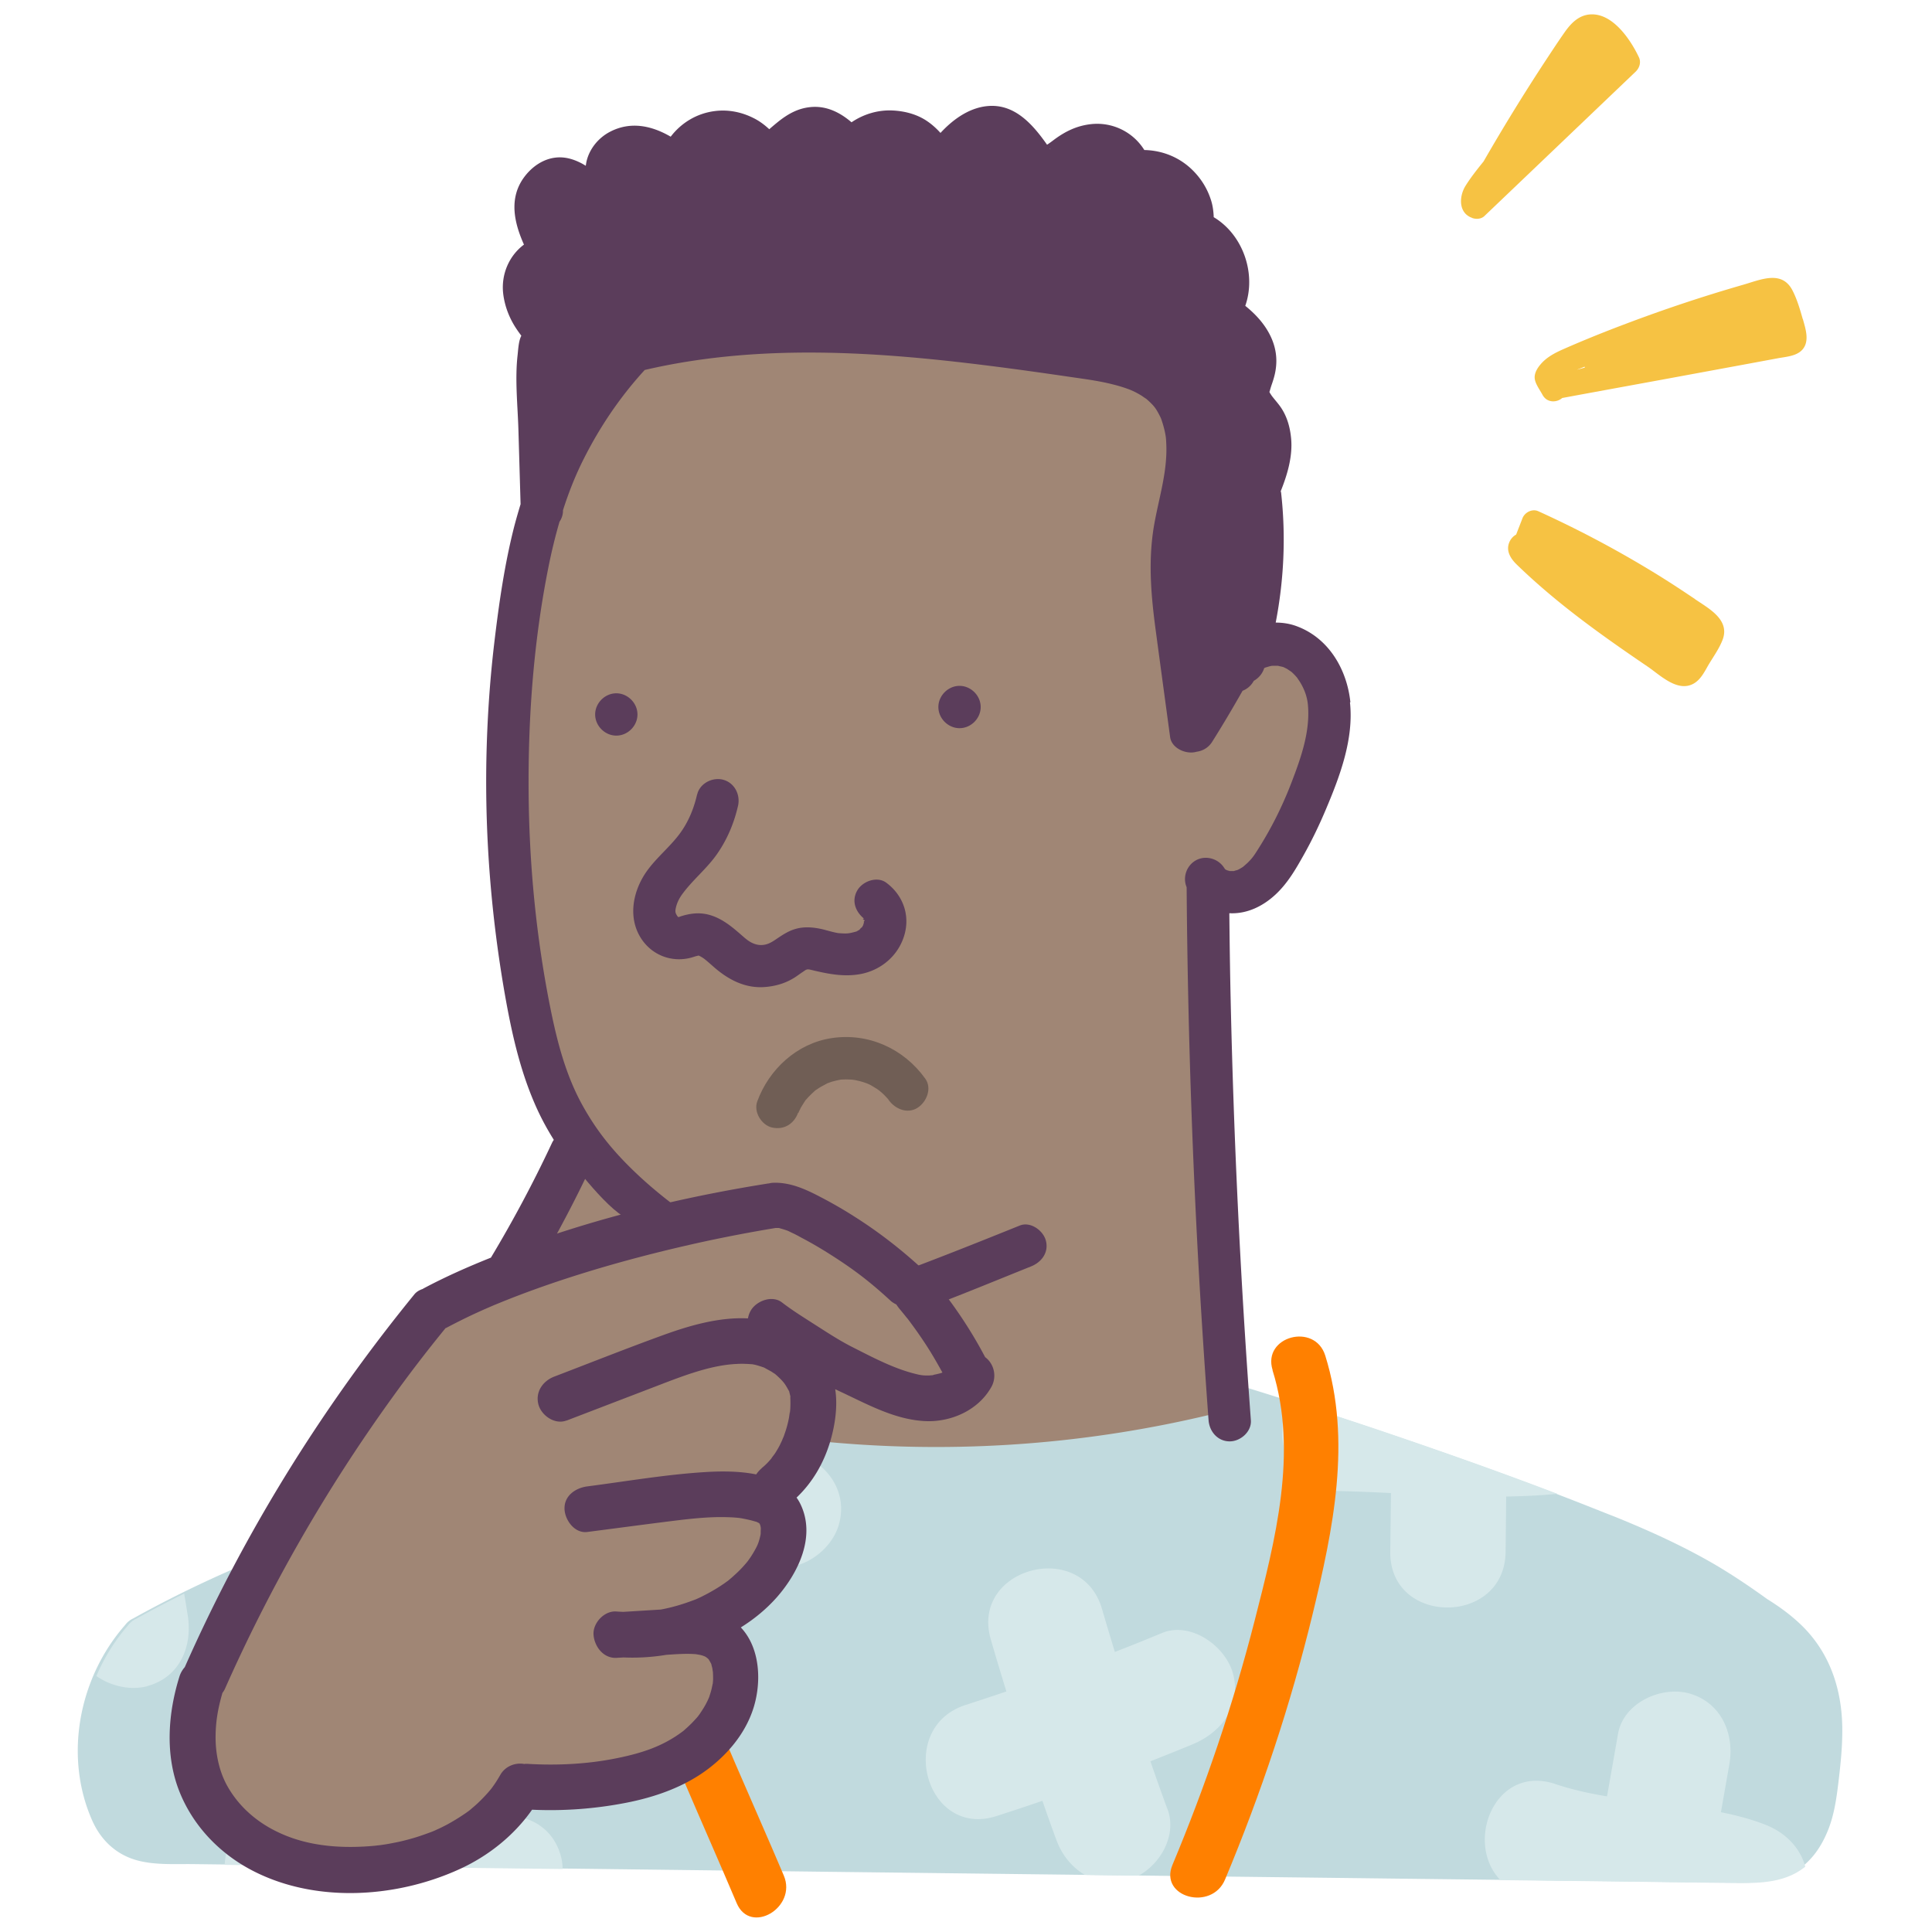 <svg id="Illustration" xmlns="http://www.w3.org/2000/svg" viewBox="0 0 200 200"><defs><style>.cls-2{fill:#f6c243}.cls-3{fill:#ff8000}.cls-4{fill:#a08675}.cls-6{fill:#d6e8ea}.cls-8{fill:#5b3d5b}</style></defs><g id="Layer_3-2"><path class="cls-4" d="m71.01 149.22.38-19.26s-9.18-8.4-11.24-11.76c-2.06-3.36-5.55-13.58-6.24-18.98-.68-5.4-2.22-28.22-1.36-30.58.86-2.36 5.66-21.89 6.96-24.05 1.3-2.16 5.07-7.21 5.59-7.77.52-.56 24.05-2.83 33-1.72 8.94 1.12 18.83 3.07 21.64 4.56 2.8 1.49 3.28 3.48 3.2 6.06-.08 2.58-1.01 5.47-1.33 9.22-.32 3.76.87 14.81 1.05 16.16.18 1.34.6 5.12.97 4.51.37-.6 3.9-7.8 6.12-8.38 2.22-.58 4.98-.26 5.97 1.14s2.9 5.23 1.23 9.9-3.72 12.77-5.45 13.05c-1.73.28-2.88 1.46-4.35.95-1.48-.52-2.24-1.36-2.24-1.36s1.11 34.17 1.14 34.61 1.32 21.42 1.32 21.42-14.98 4.97-19.94 5.03c-6.46.09-29.23-1.45-29.23-1.45l-7.16-1.33Z"/><path d="M186.35 168.11c-1.06-1-2.21-1.83-3.42-2.58-1.8-1.3-3.64-2.54-5.56-3.66-3.17-1.83-6.52-3.36-9.91-4.74-.64-.26-1.28-.5-1.92-.76-.04-.02-.08-.04-.13-.06-.01 0-.03 0-.05-.01-7.35-2.93-14.82-5.59-22.3-8.12-4.74-1.6-9.49-3.14-14.28-4.62-1.13-.35-2.39.41-2.7 1.53-.11.4-.09.79.01 1.16a121.878 121.878 0 0 1-42.89 2.77c-4.29-.48-8.55-1.23-12.76-2.17-.84-.19-1.71.09-2.25.7-14.97 4.29-29.94 8.68-44.23 14.96-3.47 1.52-6.86 3.19-10.17 5.03-.18.08-.35.19-.51.33-.04.03-.08.07-.12.11l-.04.04c-.04.04-.08.09-.12.14-.03.04-.06.07-.09.11-4.74 5.43-6.32 13.53-3.36 20.2.84 1.89 2.28 3.34 4.27 4 1.92.63 4.09.48 6.09.5l13.26.16c17.86.21 35.72.43 53.58.65 17.8.21 35.6.43 53.4.64 8.9.11 17.8.21 26.7.32 4.4.05 8.8.13 13.2.16 2.01.01 4.15-.13 5.9-1.23 1.58-1 2.6-2.5 3.29-4.22.63-1.57.87-3.26 1.07-4.92.23-1.9.43-3.82.4-5.74-.06-4.06-1.36-7.84-4.35-10.67Z" style="fill:#c1dade"/></g><g id="Layer_7"><path d="M186.65 168.16c-1.06-1-2.21-1.83-3.42-2.58-1.8-1.3-3.64-2.54-5.56-3.66-3.17-1.83-6.52-3.36-9.91-4.74-.64-.26-1.28-.5-1.92-.76-.04-.02-.08-.04-.13-.06-.01 0-.03 0-.05-.01-1.46-.58-2.94-1.15-4.42-1.72-1.75.17-3.52.25-5.3.28l-.06 5.72c-.08 7.69-12.02 7.69-11.94 0l.07-6.08c-1.85-.09-3.69-.17-5.5-.21-5.3-.11-6.94-5.84-4.93-9.31-1.5-.48-2.99-.96-4.49-1.42-1.13-.35-2.39.41-2.7 1.53-.11.4-.09.79.01 1.16a121.878 121.878 0 0 1-42.89 2.77c-1.43-.16-2.86-.36-4.29-.58-.08.18-.17.35-.25.52 1.24.48 2.48.97 3.72 1.43 3.04 1.13 5.09 4 4.17 7.35-.8 2.92-4.32 5.3-7.35 4.17-1.87-.7-3.73-1.41-5.59-2.16-.33.75-.67 1.5-1 2.24-.11.25-.89 2.05-.63 1.44-1.26 2.98-3.9 5.12-7.35 4.17-2.82-.77-5.42-4.37-4.17-7.35.72-1.72 1.46-3.43 2.22-5.14-1.62-.73-3.24-1.46-4.84-2.22-.83-.39-1.48-1.01-1.95-1.75-10.83 3.25-21.56 6.81-31.93 11.36-1.75.77-3.48 1.57-5.19 2.42l.36 2.22c.52 3.19-.79 6.42-4.17 7.35-1.69.46-3.76.03-5.28-1.05-2.02 4.74-2.24 10.24-.13 15.02.84 1.89 2.28 3.34 4.27 4 1.92.63 4.09.48 6.09.5l3.04.04c.12-2.88 2.04-5.64 5.75-5.55l5.64.12.06-5.69c.08-7.69 12.02-7.69 11.94 0l-.07 6.17c1.42.06 2.82.04 4.13-.14 3.2-.45 6.4.74 7.35 4.17.12.43.17.88.18 1.34 9.6.11 19.21.23 28.81.35l25.28.3c-1.33-.77-2.39-2.06-2.95-3.61-.5-1.34-.97-2.7-1.45-4.06-1.58.54-3.17 1.07-4.76 1.58-7.35 2.34-10.47-9.19-3.17-11.51 1.41-.45 2.81-.92 4.2-1.39-.55-1.78-1.09-3.58-1.61-5.37-2.16-7.4 9.37-10.54 11.51-3.17.43 1.48.88 2.97 1.33 4.45 1.63-.64 3.26-1.29 4.87-1.96 3-1.24 6.57 1.36 7.35 4.17.93 3.39-1.19 6.11-4.17 7.35-1.45.6-2.91 1.19-4.37 1.76.58 1.67 1.17 3.34 1.78 5 .96 2.62-.67 5.57-2.99 6.86l22.55.27 14.89.18c-3.76-3.91-.57-12.05 5.68-9.95 1.75.59 3.55.98 5.36 1.28l1.14-6.49c.56-3.19 4.46-4.96 7.35-4.17 3.32.91 4.73 4.17 4.17 7.35-.29 1.65-.58 3.31-.87 4.95 1.53.31 3.04.71 4.52 1.26 2.08.78 3.7 2.38 4.22 4.38 1.22-.97 2.05-2.28 2.64-3.75.63-1.57.87-3.26 1.07-4.92.23-1.9.43-3.82.4-5.74-.06-4.06-1.36-7.84-4.35-10.67v-.02Z" style="fill:none"/><path class="cls-6" d="M120.87 187.33c-.61-1.66-1.2-3.32-1.78-5 1.46-.58 2.92-1.16 4.37-1.76 2.98-1.24 5.1-3.96 4.17-7.35-.77-2.81-4.35-5.41-7.35-4.17-1.61.67-3.24 1.33-4.87 1.96-.45-1.48-.9-2.97-1.33-4.45-2.14-7.36-13.67-4.23-11.51 3.17.52 1.79 1.06 3.58 1.61 5.37-1.4.47-2.8.94-4.2 1.39-7.29 2.33-4.17 13.86 3.17 11.51 1.59-.51 3.18-1.04 4.76-1.58.47 1.36.95 2.71 1.45 4.06.57 1.55 1.62 2.84 2.95 3.61 1.85.03 3.71.04 5.57.07 2.33-1.28 3.95-4.24 2.99-6.86ZM182.67 188.86c-1.48-.56-2.99-.96-4.52-1.26.29-1.65.58-3.31.87-4.95.56-3.17-.85-6.43-4.17-7.35-2.88-.79-6.78.97-7.35 4.17l-1.14 6.49c-1.81-.3-3.6-.69-5.36-1.28-6.25-2.09-9.44 6.04-5.68 9.95 3.94.05 7.87.09 11.81.14 4.4.05 8.8.13 13.2.16 2.01.01 4.15-.13 5.9-1.23.23-.14.44-.3.65-.46-.52-2-2.14-3.6-4.22-4.38ZM138.49 154.35c1.82.04 3.65.12 5.5.21l-.07 6.08c-.08 7.69 11.86 7.69 11.94 0l.06-5.72c1.78-.03 3.55-.11 5.3-.28-5.91-2.26-11.9-4.37-17.88-6.4-3.25-1.1-6.52-2.16-9.78-3.2-2.02 3.48-.38 9.21 4.93 9.31ZM58.14 152.95c1.61.76 3.22 1.5 4.84 2.22-.75 1.71-1.49 3.42-2.22 5.14-1.26 2.97 1.35 6.57 4.17 7.35 3.45.95 6.08-1.19 7.35-4.17-.26.62.52-1.18.63-1.44.33-.75.67-1.5 1-2.24 1.85.74 3.71 1.45 5.59 2.15 3.02 1.12 6.54-1.26 7.35-4.17.92-3.34-1.14-6.21-4.17-7.35-1.24-.46-2.48-.95-3.72-1.43.08-.18.17-.35.25-.52-2.84-.43-5.67-.97-8.48-1.6-.84-.19-1.71.09-2.25.7-4.1 1.18-8.21 2.36-12.3 3.59.48.74 1.12 1.36 1.95 1.75ZM50.71 187.96c-1.31.19-2.71.19-4.13.14l.07-6.17c.08-7.69-11.86-7.69-11.94 0l-.06 5.69-5.64-.12c-3.72-.08-5.63 2.68-5.75 5.55l10.22.13 24.76.3c0-.46-.06-.92-.18-1.34-.94-3.44-4.14-4.62-7.35-4.17ZM15.26 174.54c3.39-.93 4.69-4.15 4.17-7.35l-.36-2.22c-1.68.83-3.34 1.7-4.98 2.61-.18.08-.35.19-.51.33-.04.03-.08.07-.12.11l-.04.04c-.04.04-.08.09-.12.14-.03.04-.06.07-.09.11a19.802 19.802 0 0 0-3.23 5.19c1.52 1.08 3.59 1.51 5.28 1.05Z"/></g><g id="Layer_6"><path class="cls-8" d="M63.8 76.15c1.19 0 2.19-1.01 2.19-2.19s-1.01-2.19-2.19-2.19-2.19 1.01-2.19 2.19 1.01 2.19 2.19 2.19ZM99.33 75.38c1.19 0 2.19-1.01 2.19-2.19S100.51 71 99.33 71s-2.19 1.01-2.19 2.19 1.01 2.19 2.19 2.19ZM72.16 82.25c-.36 1.58-.99 3.04-1.96 4.27-1.19 1.52-2.77 2.7-3.72 4.42-1.02 1.84-1.33 4.1-.25 5.98 1.08 1.88 3.2 2.77 5.3 2.22.22-.06.43-.14.66-.19.36-.08-.28-.08.23-.02-.48-.06-.03-.01 0 .03l-.16-.08c.12.06.24.12.36.19s.23.15.35.23c-.29-.21.08.07.15.13.31.26.62.54.92.8 1.49 1.26 3.2 2.12 5.22 1.94 1.01-.09 1.97-.36 2.84-.88.33-.19.63-.43.95-.64.38-.25.43-.36.83-.27 1.67.4 3.47.81 5.32.43 2.05-.43 3.74-1.87 4.38-3.88.68-2.13-.08-4.25-1.83-5.55-.95-.71-2.45-.16-3 .79-.65 1.12-.16 2.29.79 3-.41-.3 0 .02-.03.03l-.13-.14.09.16c.32-.04-.4-.21-.04 0 .16.09-.01.28 0-.02v.38c.03-.42.02-.11-.02 0-.04.13-.07.25-.12.38.18-.42-.11.13-.14.17.26-.37-.31.21-.11.07-.13.09-.28.17-.41.23.1-.05.28-.07-.13.04-.68.18-.85.19-1.67.13-.4-.03.25.05-.14-.02a7.87 7.87 0 0 1-.47-.1c-.36-.09-.71-.19-1.06-.28-.96-.22-1.95-.31-2.9-.01-.77.24-1.38.68-2.04 1.12-.57.38-.97.52-1.44.52-.36 0-.77-.11-1.19-.37-.38-.24-.66-.52-1.19-.97-1.15-.99-2.39-1.87-3.97-1.94-.75-.03-1.61.16-2.32.44.07-.03.21-.05.26 0-.03-.03-.43-.11-.06 0-.03 0-.38-.2-.08-.04l-.15-.16c.09.13.09.14.01 0-.19-.3-.21-.43-.12-.84.13-.56.38-1.02.71-1.46 1.1-1.48 2.56-2.63 3.61-4.17 1.05-1.54 1.71-3.17 2.11-4.9.26-1.16-.36-2.38-1.53-2.7-1.11-.3-2.43.37-2.7 1.53Z"/><path d="M82.65 115.22c.14-.39-.08.12.03-.1.08-.14.14-.29.21-.43.14-.26.31-.49.46-.74.16-.28-.31.35.07-.09l.26-.29c.22-.24.46-.45.7-.67.3-.26-.11.05.09-.07.11-.06.21-.14.32-.21.28-.18.57-.31.85-.47s-.45.15.1-.04c.12-.04.25-.09.36-.13.31-.09.62-.16.94-.22-.21.04-.21.02 0 0 .16 0 .33-.02.5-.02.3 0 .59.02.89.04-.45-.04 0 .01.1.03.16.03.32.07.48.11.13.04.25.08.38.11-.01 0 .54.19.3.09-.25-.09.23.11.28.13.15.08.3.15.43.24.26.15.51.31.74.49-.25-.19-.03 0 .09.09.13.11.25.23.36.34.09.09.18.19.27.29.42.46-.22-.33.14.18.67.93 1.94 1.47 3 .79.92-.6 1.5-2 .79-3-2.23-3.12-5.91-4.79-9.73-4.2-3.57.55-6.45 3.22-7.67 6.55-.4 1.08.44 2.45 1.53 2.7 1.24.28 2.28-.38 2.7-1.53Z" style="fill:#705e55"/><path class="cls-8" d="M139.79 72.68c-.36-3.4-2.25-6.64-5.57-7.86-.7-.26-1.43-.37-2.16-.37.85-4.39 1.06-8.91.57-13.35 0-.09-.03-.17-.05-.25.68-1.7 1.24-3.57 1.08-5.42-.1-1.11-.38-2.19-.99-3.14-.3-.47-.69-.88-1.02-1.32.01.01-.15-.22-.18-.28-.02-.04-.05-.08-.06-.13.02-.04.04-.09.05-.14.07-.25.14-.48.23-.73.17-.5.31-.99.38-1.52.15-1.08 0-2.12-.43-3.12-.59-1.37-1.59-2.47-2.73-3.39 1.16-3.31-.22-7.36-3.27-9.18v-.11c-.03-.57-.11-1.17-.3-1.72-.36-1.11-.97-2.1-1.78-2.93-1.38-1.42-3.2-2.15-5.1-2.19a5.753 5.753 0 0 0-5.51-2.68c-1.48.16-2.7.76-3.87 1.64-.2.15-.4.3-.61.44-.03.02-.05.03-.08.05-1.38-1.96-3.16-4.07-5.79-4.02-2.03.04-3.84 1.28-5.24 2.8l-.02-.02c-.41-.45-.85-.85-1.35-1.19-1.03-.71-2.28-1.04-3.52-1.11-1.55-.09-3.07.37-4.32 1.22-1.2-1.03-2.63-1.75-4.29-1.57-1.25.13-2.26.69-3.24 1.46-.34.27-.67.55-.99.83-.02-.02-.04-.05-.07-.07-.47-.43-.99-.81-1.56-1.09-1.25-.63-2.63-.9-4.02-.72-1.86.24-3.46 1.22-4.55 2.65-1.92-1.12-4.11-1.63-6.26-.52-1.21.62-2.16 1.77-2.46 3.11-.03.14-.05.28-.07.42-.2-.12-.4-.24-.61-.34-.66-.32-1.34-.53-2.08-.53-1.56 0-2.92.94-3.79 2.19-1.49 2.16-.91 4.63.08 6.84-1.54 1.15-2.38 3.08-2.15 5.08.16 1.33.66 2.6 1.41 3.7.14.21.3.43.45.63 0 .01 0 .02.02.03-.29.51-.33 1.49-.39 2.01-.29 2.57.02 5.27.09 7.85l.22 7.57c-.23.76-.45 1.52-.65 2.28-1.01 3.95-1.59 8.01-2.07 12.06-.48 4.05-.74 8.06-.82 12.1-.15 8.14.51 16.28 1.91 24.29.68 3.86 1.52 7.69 3.08 11.3 1.33 3.1 3.26 5.9 5.53 8.4 5.01 5.51 11.56 9.39 17.95 13.09.27.16.58.25.88.27 3.93 2.07 8.44 2.13 12.66.69 4.85-1.66 9.61-3.66 14.37-5.57 1.1-.44 1.87-1.46 1.53-2.7-.29-1.04-1.6-1.98-2.7-1.53-4.49 1.81-9 3.61-13.55 5.28-2 .74-3.87 1.28-5.97 1.18-1.8-.09-3.63-.72-5.26-1.77-.27-.18-.58-.26-.89-.29-5.02-2.92-9.95-5.93-14.07-9.85-2.31-2.2-4.03-4.29-5.55-7.05-1.68-3.05-2.57-6.44-3.26-9.84-1.52-7.52-2.25-15.19-2.29-22.85-.04-7.67.54-15.35 2.03-22.85.32-1.62.71-3.24 1.17-4.82.23-.34.37-.75.36-1.19.59-1.85 1.3-3.65 2.17-5.36 1.69-3.35 3.78-6.42 6.29-9.16 11.74-2.74 23.93-1.92 35.79-.42 2.94.37 5.88.79 8.82 1.22 1.26.18 2.53.36 3.76.67.58.14 1.16.31 1.72.52.36.13.83.35 1.36.68.06.04.44.31.45.3.22.19.44.39.64.6.35.37.52.67.81 1.24.03.06.05.09.05.1 0 .01 0 .02.02.04.06.15.11.3.16.46.09.27.16.55.23.82.15.68.16.84.19 1.61.09 2.85-.82 5.57-1.29 8.35-.6 3.6-.3 7.11.18 10.7.48 3.59 1 7.41 1.5 11.11.16 1.18 1.67 1.82 2.7 1.53.01 0 .02 0 .03-.01.65-.08 1.25-.43 1.63-1.04 1.09-1.73 2.13-3.49 3.14-5.27.49-.19.9-.55 1.16-1.03.5-.28.9-.74 1.08-1.32.05-.02.09-.04.13-.06l.48-.14c.03 0 .1-.02.15-.03.05 0 .1-.01.15-.01h.53c0 .02.41.09.52.13.03 0 .11.05.16.07.07.04.15.07.22.11.07.04.44.3.43.28.18.15.35.32.51.5.05.06.11.12.16.19 0 .02.16.24.18.27.52.8.84 1.66.91 2.56.23 2.71-.72 5.4-1.68 7.91s-2.12 4.83-3.53 7.04c-.38.6-.55.85-1.01 1.31-.09.09-.58.51-.48.43-.13.09-.27.17-.41.25l-.16.08-.31.09c-.04.01-.06.02-.08.03h-.44s-.02 0-.05-.02c-.08-.01-.15-.04-.22-.06-.05-.02-.11-.05-.17-.08l-.06-.06c-.01-.02-.03-.04-.05-.07-.61-1.01-1.97-1.4-3-.79-.95.56-1.33 1.77-.91 2.75.11 14.35.59 28.69 1.45 43.01.25 4.06.52 8.12.82 12.17.09 1.18.95 2.19 2.19 2.19 1.12 0 2.28-1.01 2.19-2.19a839.197 839.197 0 0 1-2.09-43.43c-.07-3.02-.11-6.03-.14-9.05h.11c1.76.06 3.37-.74 4.64-1.91 1.27-1.17 2.11-2.63 2.92-4.07.89-1.58 1.67-3.21 2.37-4.88 1.43-3.39 2.85-7.21 2.45-10.95Zm-31.12-57.31h.02c.08.13.07.12-.02 0Z"/><path class="cls-8" d="m69.45 129.19-.53 20.85c-.03 1.19 1.03 2.19 2.19 2.19s2.17-1.01 2.19-2.19l.53-20.85c.03-1.19-1.03-2.19-2.19-2.19s-2.17 1.01-2.19 2.19Z"/></g><g id="Layer_4"><path class="cls-3" d="M131.73 141.84c2.66 8.52.28 17.59-1.86 25.97-2.21 8.62-5.07 17.05-8.5 25.25-1.4 3.36 4.07 4.82 5.45 1.5 3.73-8.92 6.79-18.1 9.07-27.5 2.11-8.72 4.05-17.93 1.3-26.73-1.08-3.46-6.54-1.99-5.45 1.5ZM59.79 146.04c1.25 18.03 9.53 34.58 16.47 50.97 1.41 3.34 6.28.46 4.88-2.85-6.52-15.4-14.52-31.18-15.7-48.12-.25-3.61-5.91-3.64-5.66 0Z"/></g><g id="Layer_5"><path class="cls-4" d="M19.92 178.44c.16-.67 5.18-13.57 8.65-19.42 3.47-5.85 14.52-22.64 16.43-23.61 1.91-.97 7.63-5.32 7.63-5.32l6.28-10.15s4.44 6.03 6.45 6.32c1.66.25 6.64-.79 7.94-.63 1.31.15 10.01-.14 12.53 1.45 2.52 1.6 10.89 5.77 11.59 8.59.7 2.81 3.96 7.06 1.14 8.06-2.82.99-5.93 1.45-8.24-.74-2.31-2.17-5-3.24-6.11-2.21-1.11 1.04.94 2.17 0 5.58-.94 3.4-2.19 7.54-3.1 7.54s-.5 3.32-1.01 6-3.29 5.72-4.61 6.47-9.34 2.65-8.87 2.71 10.54.35 9.56 4.32c-.99 3.98-5.55 9.57-9.89 10.43-4.34.85-6.76-.9-10.39 1.19-3.63 2.09-7.1 6.92-13.23 7.72-6.12.8-13.04 1.51-16.73-1.95-3.69-3.46-6.3-11.27-6.03-12.35Z"/><path class="cls-8" d="M81.81 144.66v-.13.13ZM93.84 136.47c.04.05.09.12.12.16-.04-.05-.08-.11-.12-.16Z"/><path class="cls-8" d="M101.97 140.47c-1.56-2.97-3.46-5.75-5.61-8.32-.14-.17-.35-.32-.58-.43-.09-.14-.2-.27-.33-.39-2.16-1.99-4.49-3.8-6.97-5.37-1.15-.74-2.34-1.42-3.55-2.05-1.51-.79-3.09-1.52-4.84-1.47-.17 0-.34.03-.5.07-.04 0-.08 0-.11.01-7.36 1.17-14.71 2.85-21.82 5.18 1.25-2.3 2.44-4.63 3.55-7.01.52-1.11.35-2.6-.85-3.22-1.04-.55-2.66-.35-3.22.85-1.9 4.06-4.01 8.02-6.32 11.87-2.38.95-4.73 1.99-7 3.2-.03.02-.05.04-.08.05-.33.11-.64.29-.86.57-7.45 9.14-13.98 19.01-19.4 29.49-1.53 2.96-2.97 5.96-4.32 9.01-.01.02-.02.05-.03.07-.23.26-.42.57-.54.93-1.19 3.78-1.52 8.07-.06 11.84 1.34 3.45 3.93 6.26 7.17 8.06 6.56 3.63 15.1 3.15 21.79.12 3.01-1.36 5.69-3.48 7.59-6.19 3.25.15 6.51-.09 9.7-.71 3.04-.59 6.08-1.65 8.56-3.54 2.48-1.89 4.4-4.46 4.96-7.48.47-2.48.11-5.32-1.61-7.14 1.38-.86 2.63-1.89 3.7-3.09 2.26-2.56 4.1-6.35 2.46-9.7a4.66 4.66 0 0 0-.39-.65c1.67-1.59 2.82-3.58 3.49-5.83.48-1.63.79-3.61.51-5.39.2.09.39.19.59.28 2.76 1.29 5.57 2.86 8.68 3.02 2.71.14 5.55-1.12 6.9-3.54.58-1.04.3-2.38-.65-3.08Zm-28.64 31.28c.15.13.07.09 0 0Zm5.3-14.05s-.02 0-.03-.01l-.08-.04c.03.01.07.03.11.05 0-.03 0-.03 0 0 .02 0 .03.02.05.02-.01 0-.03-.01-.05-.02Zm-.76-16.47c.11.01.21.03 0 0Zm18.71 1.13c-.09 0-.38.03-.41.03-.62.01-.88-.03-1.5-.19-2.21-.56-4.34-1.69-6.43-2.75-1.31-.66-2.54-1.47-3.78-2.26-1.23-.79-2.4-1.51-3.52-2.37-1.01-.77-2.64-.16-3.22.85a2.4 2.4 0 0 0-.29.81c-2.94-.15-5.95.71-8.67 1.69-3.81 1.38-7.58 2.88-11.37 4.33-1.19.45-2 1.59-1.65 2.9.31 1.14 1.7 2.11 2.9 1.65h.03l8.84-3.39c2.78-1.06 5.8-2.31 8.66-2.46.34-.02.68-.03 1.02-.01.19 0 .39.02.58.03h.07c.25.04.5.1.74.18.14.04.28.09.43.14.05.02.07.02.07.02.02.01.05.03.09.05.23.13.46.25.69.38.12.08.24.16.37.24a10.136 10.136 0 0 1 .65.61c.09.09.17.19.25.28.04.06.14.18.17.24.14.21.26.44.39.66.04.16.08.34.12.49v-.03c.01-.34 0-.11 0 .04.02.07 0 .16 0 .13.02.39.02.77 0 1.16-.01.2-.04.41-.06.61.04-.62-.04.18-.08.37a11 11 0 0 1-.46 1.68c-.03.09-.06.19-.1.28-.02.04-.15.34-.15.36-.09.18-.17.36-.26.54-.14.27-.3.53-.46.79-.08.12-.46.6-.36.51-.15.17-.3.35-.46.51-.09.09-.19.19-.29.28-.08.08-.55.44-.14.14-.28.21-.52.47-.71.75-1.73-.35-3.6-.34-5.12-.25-4.13.24-8.26.96-12.36 1.49-1.22.16-2.42.97-2.36 2.36.05 1.14 1.05 2.53 2.36 2.36h-.01c3.18-.41 6.36-.84 9.54-1.23 1.53-.18 3.06-.33 4.6-.31.64.01 1.36.04 1.86.13.33.06.65.13.98.21.16.04.31.09.47.13.05.02.07.02.08.02.02.01.06.03.13.07.02 0 .08.04.13.06.06.03.13.33.08.09 0-.03 0-.05-.01-.06.02.07.06.24.07.27.01.05.02.1.03.14 0 .05.01.12.01.16-.04.54.03.38-.08.83-.17.7-.31.98-.66 1.58-.16.28-.33.54-.52.8-.01.02-.08.11-.13.18-.08.09-.24.29-.24.28-.36.42-.75.81-1.17 1.18-.19.18-.4.35-.6.52.08-.06.31-.22-.07.05-.16.11-.31.23-.47.33-.48.33-.99.63-1.5.91-.25.13-.49.26-.74.38-.14.07-.29.14-.43.2l-.08.04c-.04.01-.08.03-.14.05-1.25.48-2.39.81-3.53 1.02l-3.88.24c-.24-.01-.47-.02-.72-.04-1.23-.09-2.41 1.16-2.36 2.36.02.35.1.67.23.96.36.86 1.16 1.54 2.16 1.48s.77-.04.77-.04c1.44.06 2.9-.03 4.36-.27 1.02-.07 2.06-.15 3.08-.07.02.01.44.07.53.1l.21.06c.04.02.1.04.2.08 0 0 .1.06.16.1l.11.09c.03.03.06.05.08.07.08.12.16.25.23.38.23.41.07.18.04.08.05.15.09.3.13.45.02.08.05.36.07.41.01.24.02.48.02.72 0 .16-.02.32-.03.48 0 .02-.01.04-.02.08-.06.27-.11.55-.19.81-.04.15-.1.3-.14.45 0 0-.03.09-.06.16-.04.09-.11.25-.12.27-.05.11-.11.21-.16.32-.15.28-.32.56-.5.83-.26.4-.37.55-.84 1.04-.19.21-.4.4-.61.6l-.27.24c-.05.05-.09.08-.12.11-.02.01-.04.03-.08.06-2.06 1.55-4.21 2.24-6.74 2.76-3.05.63-6.22.79-9.41.6-.08 0-.17 0-.25.02-.95-.18-1.98.24-2.48 1.11-.19.33-.39.66-.6.97-.09.13-.18.25-.26.37-.02.02-.07.08-.1.13-.44.53-.91 1.03-1.41 1.5-.25.23-.51.45-.77.67-.36.3-.14.11-.06.05-.15.11-.31.23-.46.33-.6.41-1.22.79-1.86 1.14-.31.16-.62.32-.93.46-.14.06-.28.13-.42.19-.03.01-.05.02-.07.03-.03.01-.07.03-.12.05-.7.26-1.39.51-2.1.71-.63.18-1.28.34-1.93.46-.35.07-.68.13-1.03.18-.11.02-.6.08-.18.03-.23.03-.46.05-.69.08-3.32.31-6.64.08-9.56-1.19-2.46-1.06-4.49-2.77-5.75-5.05-.76-1.38-1.14-3.04-1.18-4.7-.03-1.75.22-3.21.71-4.89.09-.11.17-.24.24-.38a167.526 167.526 0 0 1 17.19-29.98c1.86-2.59 3.66-4.94 5.66-7.39.04-.02.08-.03.13-.05h-.01c.96-.51 1.92-.99 2.91-1.45.5-.23.99-.45 1.5-.67.53-.23.63-.27 1.32-.55 2.25-.91 4.54-1.73 6.85-2.48 4.72-1.53 9.53-2.78 14.38-3.83 2.35-.5 4.72-.95 7.09-1.34h.31c.04 0 .07.01.13.03.28.08.55.16.82.26.02.01.09.04.21.1.14.07.29.14.44.21.29.14.57.3.85.45 1.14.6 2.24 1.26 3.32 1.96 2.26 1.46 3.82 2.68 5.81 4.51.18.17.39.29.61.4.09.14.19.28.3.42.25.3.5.6.75.92.02.02.04.05.06.07-.05-.07-.08-.11.03.03.12.16.24.31.36.48.49.66.96 1.33 1.41 2.01.67 1.01 1.28 2.06 1.86 3.12h-.01c-.13.05-.27.09-.4.12-.17.04-.34.08-.51.11ZM78.63 157.69h.01-.01z"/></g><g id="Layer_8"><path class="cls-2" d="M152.41 22.57c.41.14.92.11 1.25-.2 5.22-4.98 10.43-9.96 15.65-14.94.4-.38.6-.97.35-1.5-.86-1.82-2.7-4.57-5.01-4.44-1.21.07-2.02.91-2.68 1.85-.71 1.01-1.38 2.04-2.06 3.07a208.94 208.94 0 0 0-6.33 10.3c-.67.83-1.34 1.67-1.89 2.56-.66 1.09-.72 2.8.72 3.29ZM175.47 62.02c-1.58-1.07-3.18-2.11-4.81-3.09-3.68-2.22-7.5-4.23-11.42-6.01-.62-.28-1.39.11-1.63.72-.22.57-.44 1.13-.66 1.7-.31.17-.57.45-.72.83-.35.89.17 1.68.79 2.28 1.38 1.34 2.82 2.6 4.3 3.81 2.96 2.41 6.1 4.61 9.25 6.75 1.29.88 3.07 2.67 4.73 1.77.75-.41 1.15-1.24 1.56-1.95.5-.84 1.13-1.71 1.47-2.62.77-2.07-1.45-3.22-2.87-4.19ZM186.62 33.03c-.28-.99-.58-2.02-1.05-2.94-1.09-2.16-3.29-1.14-5.09-.62-4.1 1.18-8.16 2.53-12.15 4.04-2.18.82-4.35 1.69-6.48 2.63-.89.39-1.76.84-2.39 1.6-.34.4-.66.94-.58 1.49.08.55.53 1.14.8 1.64.46.86 1.48.82 2.04.33 4.26-.79 8.52-1.56 12.79-2.35l6.45-1.19 3.07-.57c1.01-.19 2.33-.23 2.82-1.31.38-.85.01-1.91-.22-2.76Zm-22.58 4.91s.01.07.02.11c-.28.08-.56.16-.84.23.13-.05.26-.1.37-.14l.45-.18Z"/></g></svg>